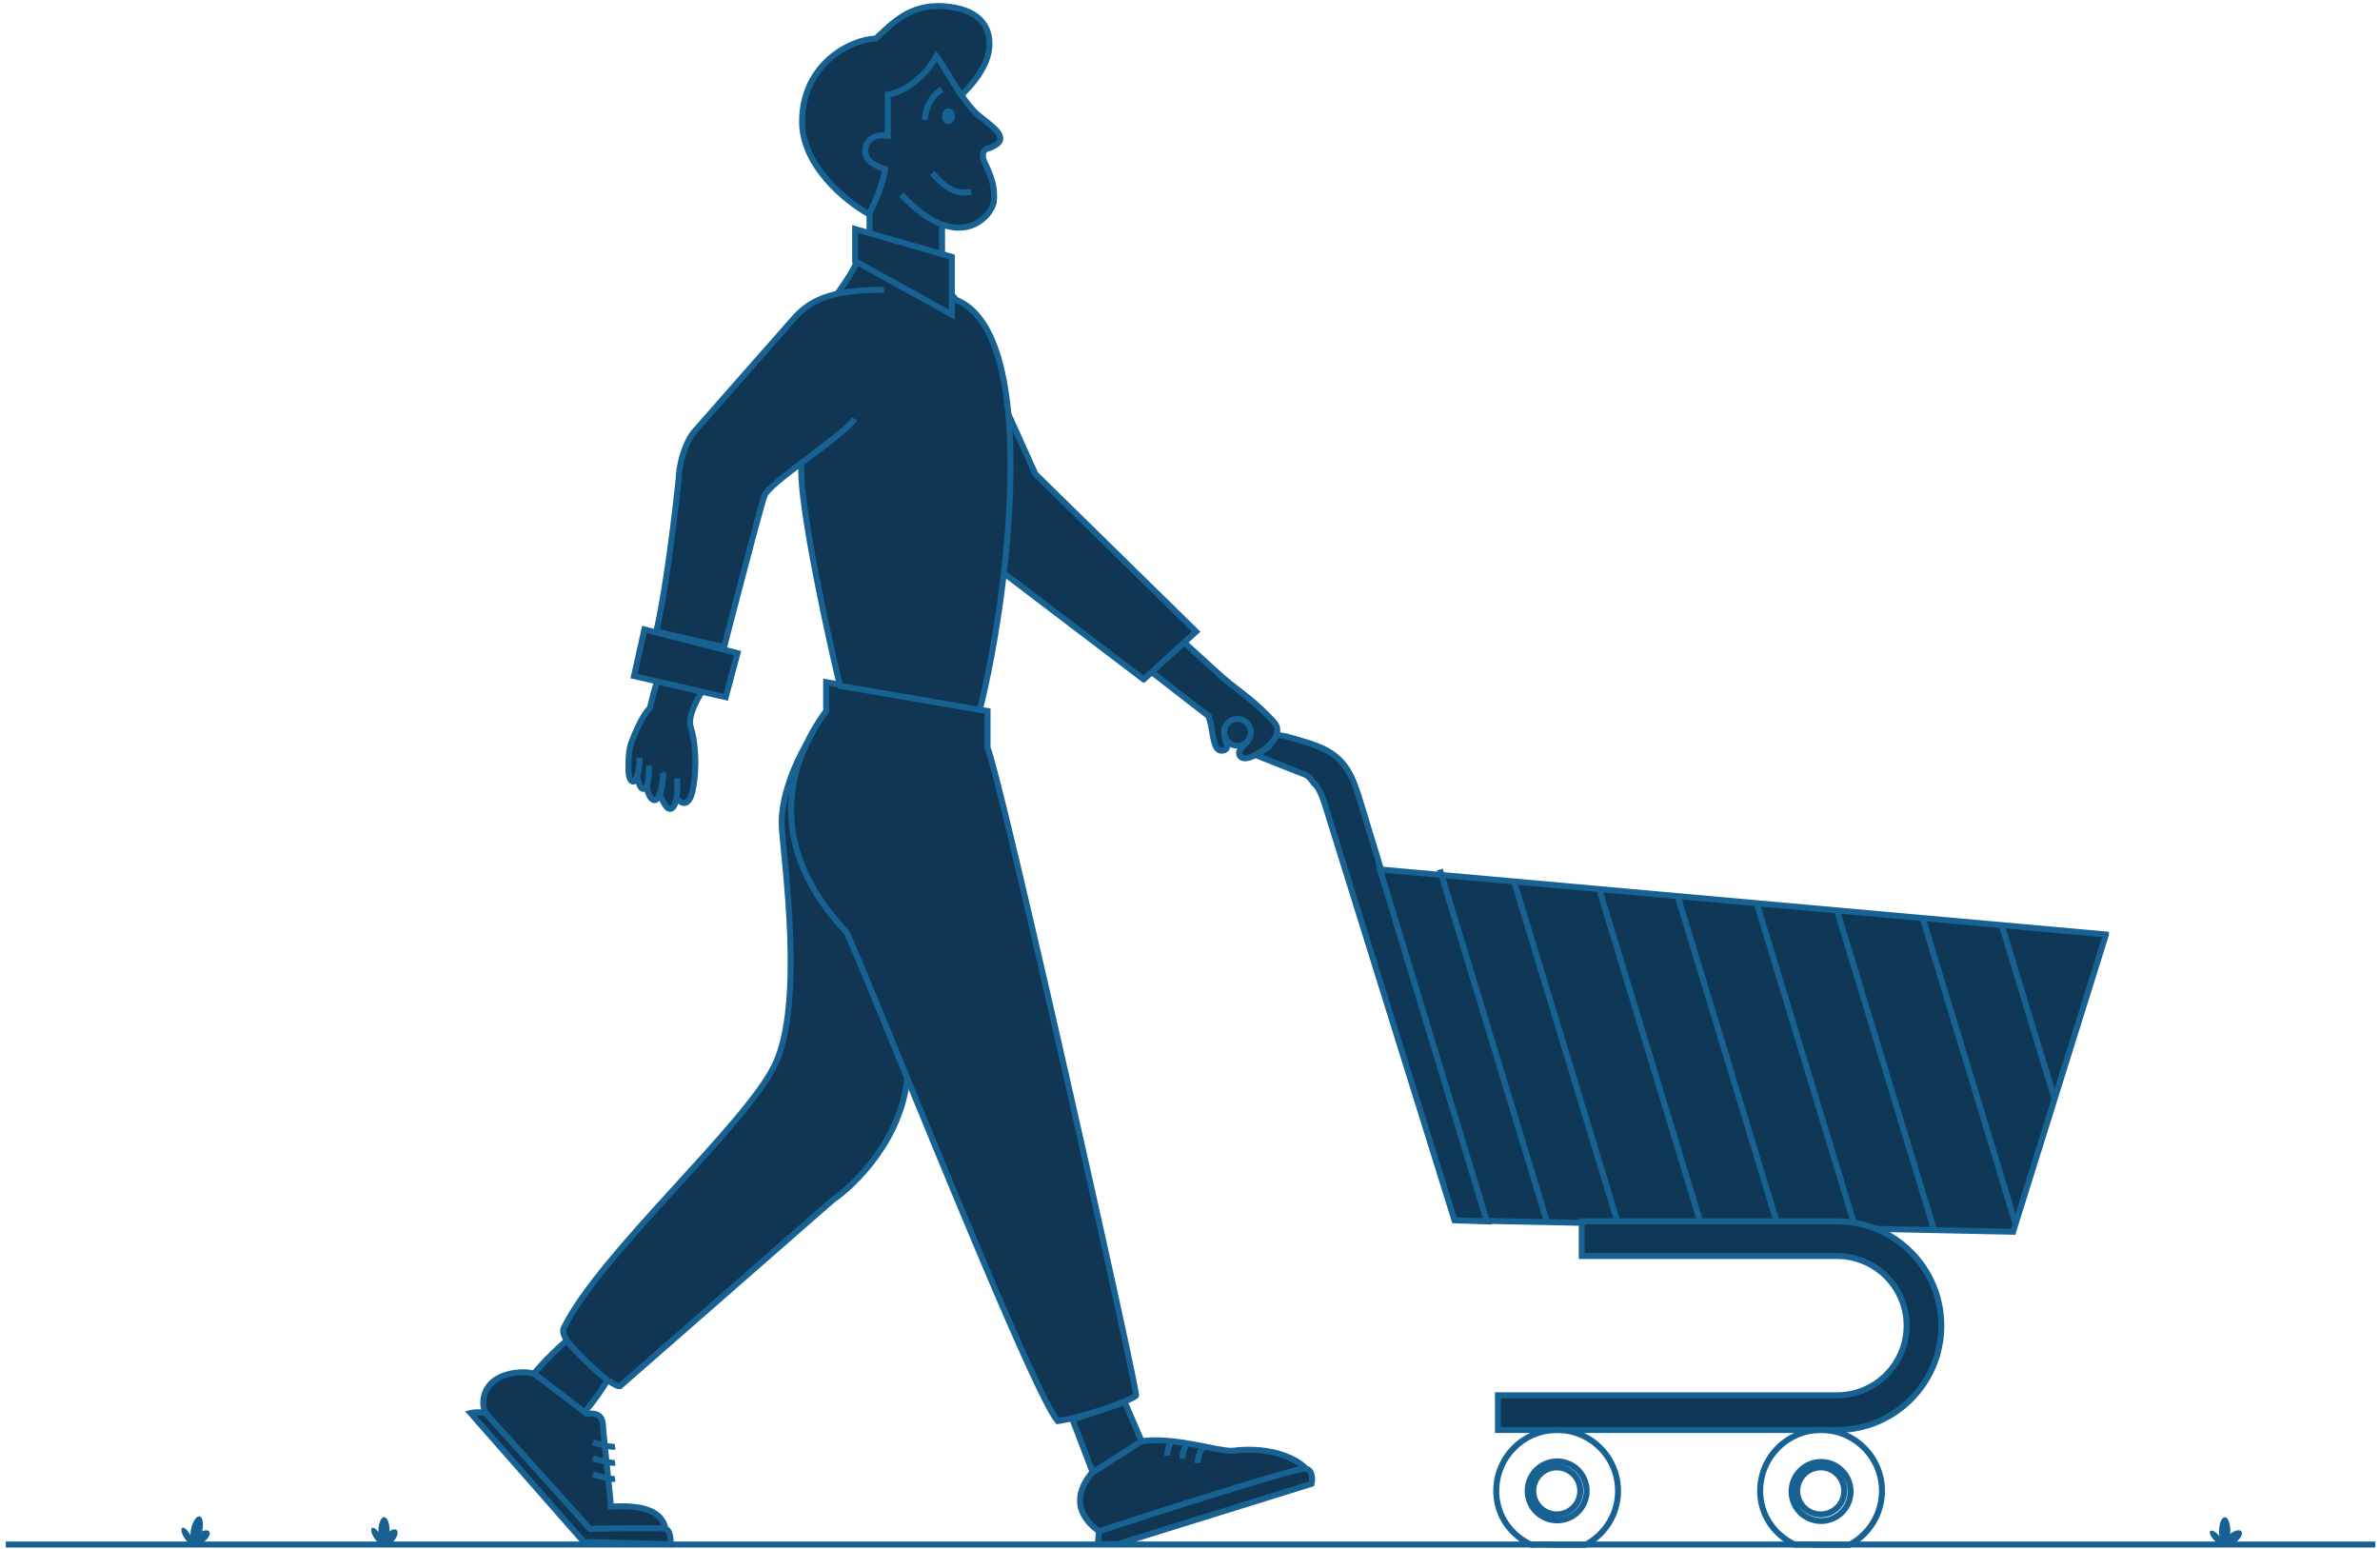 <svg width="398" height="259" fill="none" xmlns="http://www.w3.org/2000/svg"><path d="M115.826 132.174c-.654 3.082-2.08 2.101-2.697 1.242-.204 1.27-.613 1.845-1.122 1.845-.58 0-1.313-1.531-1.686-2.439-.276.691-.661 1.146-1.112.931-.581-.276-1.065-1.614-1.038-2.395-.161.422-.392.668-.721.539-.472-.187-.621-1.005-.924-2.061-.192.571-.43.917-.687.866-.485-.097-.69-.966-.714-1.366-.068-1.118-.081-3.686.404-5.012.485-1.326 1.799-4.643 3.148-5.912.306-1.27.834-3.535 1.288-4.669.452-1.423 5.194.593 7.508 1.779-.889 1.333-2.529 4.406-1.976 6.026.692 2.026 1.195 6.545.329 10.626z" fill="#103654"/><path d="M113.028 133.265c.546.879 2.105 2.174 2.798-1.091.866-4.081.363-8.6-.329-10.626-.553-1.62 1.087-4.693 1.976-6.026-2.314-1.186-7.056-3.202-7.508-1.779-.454 1.134-.982 3.399-1.288 4.669-1.349 1.269-2.663 4.586-3.148 5.912-.485 1.326-.472 3.894-.404 5.012.024.4.229 1.269.714 1.366.607.121 1.105-1.972 1.145-3.993m3.202 5.771c.298.785 1.159 2.781 1.821 2.781.828 0 1.392-1.521 1.238-5.082m-2.52-1.009c.128.295.308-.238 0 2.041-.185 1.363-.755 2.905-1.516 2.542-.619-.294-1.129-1.796-1.026-2.542m-1.718-1.583c.346 1.155.482 2.07.985 2.269 1.119.441 1.112-3.477 1.041-3.882M158.395 126.669c.145 4.342-1.592 13.895-5.499 16.066" stroke="#176293"/><path d="M183.802 249.013l-4.451-11.653 8.739-2.912c1.16 2.67 3.658 8.48 4.37 10.357-1.942 5.179-6.582 4.963-8.658 4.208z" fill="#103654" stroke="#176293"/><path d="M215.176 123.168l-.023-.006-.024-.005-1.407-.252-.341-.061-.177.298-1.001 1.686-1.35.946-.761.533.863.341 7.206 2.852h0l.004.002c.411.158.72.435.989.748a8.48 8.48 0 01.376.477c.114.151.243.318.378.451.352.345.686.829 1.093 1.821.43 1.048.853 2.432 1.492 4.535h0l.001.004 20.634 66.181.105.339.356.012 4.527.146.697.023-.202-.668-20.598-67.828h0v-.001l-.007-.02c-.59-1.944-1.09-3.593-1.637-4.926-.581-1.417-1.29-2.675-2.401-3.763-1.111-1.089-2.383-1.771-3.812-2.323-1.344-.52-3.003-.986-4.959-1.536l-.021-.006z" fill="#0F3856" stroke="#176293"/><path d="M352.176 156.263L230.765 145.39l17.862 58.764 88.017 1.812 15.532-49.703z" fill="#0F3856" stroke="#176293"/><path d="M240.784 145.39l17.862 58.764M253.132 147.209l17.482 57.515M253.346 147.913l17.268 56.811M267.409 148.648l17.147 56.412M280.561 149.882l17.048 56.084M293.75 150.971l16.717 54.995M307.157 152.136l16.362 53.83M321.524 153.533l15.56 51.191M334.718 154.61l8.869 29.18" stroke="#176293"/><path d="M265.012 204.224h-.5v5.802h42.683c6.431 0 11.645 5.214 11.645 11.645 0 6.432-5.214 11.645-11.645 11.645h-56.694v5.803h56.694c9.636 0 17.447-7.812 17.447-17.448s-7.811-17.447-17.447-17.447h-42.183z" fill="#0F3856" stroke="#176293"/><path d="M299.604 249.301a4.93 4.93 0 109.858 0 4.93 4.93 0 00-9.858 0zm4.928 3.929a3.929 3.929 0 11.001-7.857 3.929 3.929 0 01-.001 7.857zm-10.182-3.929c0-5.623 4.559-10.182 10.182-10.182 5.624 0 10.183 4.559 10.183 10.182 0 3.912-2.206 7.309-5.443 9.015h-4.74c-.513 0-1.008-.012-1.499-.023-.933-.022-1.849-.044-2.834.016-3.468-1.629-5.849-4.946-5.849-9.008zM255.469 249.301a4.928 4.928 0 109.857.001 4.928 4.928 0 00-9.857-.001zm4.928 3.929a3.929 3.929 0 11.001-7.857 3.929 3.929 0 01-.001 7.857zm-10.182-3.929c0-5.623 4.559-10.182 10.182-10.182 5.624 0 10.182 4.559 10.182 10.182 0 3.912-2.205 7.309-5.442 9.015h-4.74c-.513 0-1.008-.012-1.499-.023-.933-.022-1.849-.044-2.834.016-3.468-1.629-5.849-4.946-5.849-9.008z" stroke="#176293"/><path d="M106.025 113.049l1.737-7.788 15.574 3.954-1.977 7.368-15.334-3.534zM87.755 232.968c-.623-1.629 4.453-6.589 7.069-8.865 8.469 0 8.041 4.433 6.768 6.649-1.557 2.715-5.355 8.098-8.086 7.907-3.415-.24-4.972-3.654-5.75-5.691z" fill="#103654" stroke="#176293"/><path d="M97.605 257.805L78.69 236.286c1.039-.241 2.11-.1 2.515 0-.596-1.139-.752-3.654 1.366-5.349 1.884-1.507 5.18-1.742 6.781-1.224l8.795 6.707c1.13-.188 2.59-.047 2.684 1.883.094 1.931 1.272 12.197 1.319 13.61 1.742 0 8.288-.66 9.135 3.72.777.161.909 1.796.878 2.593l-14.557-.421z" fill="#103654"/><path d="M111.284 255.633c.777.161.909 1.796.878 2.593l-14.557-.421-18.916-21.519c1.039-.241 2.11-.1 2.515 0m30.08 19.347c-.777-.161-8.761-.067-12.656 0l-17.424-19.347m30.08 19.347c-.847-4.38-7.393-3.72-9.135-3.72-.047-1.413-1.225-11.679-1.319-13.61-.094-1.93-1.554-2.071-2.684-1.883l-8.795-6.707c-1.601-.518-4.897-.283-6.781 1.224-2.118 1.695-1.962 4.21-1.366 5.349M99.13 246.533c.919.298 2.95.868 3.722.758M99.13 243.845c.919.299 2.95.869 3.722.759M99.13 241.158c.919.298 2.95.868 3.722.758" stroke="#176293"/><path d="M183.771 256.044c-5.308-3.86-2.62-7.996-1.241-9.719l8.401-5.352c5.777-.689 12.277 1.63 15.034 1.63 7.057-.882 11.211 1.608 12.406 2.964 1.158.275 1.126 1.815.965 2.55l-32.44 10.094h-3.246c-.079-.58.121-1.577.121-2.167z" fill="#103654"/><path d="M183.771 256.044c-5.308-3.86-2.62-7.996-1.241-9.719l8.401-5.352c5.777-.689 12.277 1.63 15.034 1.63 7.057-.882 11.211 1.608 12.406 2.964m-34.6 10.477c11.051-3.608 33.442-10.753 34.6-10.477m-34.6 10.477c0 .59-.2 1.587-.121 2.167h3.246l32.44-10.094c.161-.735.193-2.275-.965-2.55M195.964 240.92c-.282.393-.829 1.441-.753 2.496M198.507 241.438c-.283.393-.829 1.441-.753 2.496M201.05 242.168c-.283.393-.829 1.441-.754 2.496" stroke="#176293"/><path d="M139.291 200.627l-35.62 31.16c-1.537.103-6.492-4.896-7.81-6.338-1.459-1.598-1.941-2.674-1.582-3.401 6.224-12.592 30.495-33.872 35.333-44.062 4.837-10.19 1.543-33.349 1.132-39.627-.33-5.023 2.473-11.14 3.916-13.571l14.177 10.3 2.901 44.987c-.926 10.305-8.684 17.995-12.447 20.552z" fill="#103654" stroke="#176293"/><path d="M141.336 155.643c-15.433-16.632-7.313-31.115-3.181-36.749v-4.824l26.989 4.824v6.171c2.113 4.754 25.209 107.659 24.832 108.288-.378.629-8.176 3.522-13.081 4.276-4.356-4.853-31.476-73.455-35.231-81.517a1.732 1.732 0 00-.328-.469zM203.999 112.862l-5.849-5.318c-4.852-1.095-5.631 2.84-5.414 4.945l9.4 7.286c0 .289.261.796.441 1.855.369 2.169.614 3.847 1.637 3.888.819.033 1.023-.505 1.023-.778-.37-.865-.701-2.748-.256-3.355.443-.604.859-.257 1.163-.004l.005.004c.952.082 2.938.993 2.57 2.139-.368 1.146-2.09 1.953-1.313 2.935.622.786 2.169.028 2.865-.45 1.476-.682 4.539-3.26 2.815-5.211-1.286-1.455-2.991-3.036-4.573-4.296-1.512-1.203-3.084-2.34-4.514-3.64z" fill="#103654" stroke="#176293"/><path d="M191.255 113.615l-23.199-17.64c-3.279-5.047-.815-19.545.827-26.163l4.261 9.449 26.871 26.353-8.76 8.001zM134.13 20.157c-.101 7.547 7.377 13.558 11.129 15.62 5.172-5.735 15.514-17.743 15.514-19.886 1.438-1.378 4.424-4.539 4.676-8.06.251-3.522-1.887-6.415-7.673-6.793-5.786-.377-8.678 3.019-11.32 5.409-4.276.126-12.2 4.276-12.326 13.71z" fill="#103654" stroke="#176293"/><path d="M159.789 50.092c14.716 5.786 8.394 51.809 4.052 68.598l-23.373-4.008c-2.516-10.44-7.188-32.588-6.383-37.317-3.097 2.338-5.886 4.526-6.251 5.555-.645 1.816-4.758 17.592-6.735 25.254-3.271-.697-10.116-2.209-11.329-2.681 1.617-7.007 3.152-19.871 3.717-25.427.175-3.514 1.507-6.623 2.635-7.906 4.611-5.246 14.405-16.382 16.689-18.958 1.759-1.985 3.857-3.325 7.18-4.062 1.051-1.417 3.104-4.456 3.166-5.327 5.081 1.057 15.52 3.792 16.632 6.28z" fill="#103654"/><path d="M134.085 77.365c-.805 4.73 3.867 26.877 6.383 37.317l23.373 4.008c4.342-16.789 10.664-62.812-4.052-68.598-1.112-2.487-11.551-5.222-16.632-6.279-.062.871-2.115 3.91-3.166 5.327m7.849-.683c-8.428 0-12.174 1.524-15.029 4.745a12363.762 12363.762 0 00-16.689 18.958c-1.128 1.283-2.46 4.392-2.635 7.906-.565 5.556-2.1 18.42-3.717 25.427 1.213.472 8.058 1.984 11.329 2.681 1.977-7.662 6.09-23.438 6.735-25.254.805-2.269 13.395-10.174 15.078-12.883" stroke="#176293"/><path d="M157.538 37.537v4.566c-1.241 1.59-4.509 4.114-7.654 1.48-3.146-2.634-4.293-4.26-4.473-4.745V35.65c.761-1.492 2.342-5.059 2.587-7.385-1.684-.613-3.303-1.203-3.303-3.09 0-1.438 1.211-2.88 3.762-2.472v-6.888c1.64-.21 5.564-1.794 8.148-6.44.933 1.089 4.324 7.668 6.947 9.84 2.624 2.171 5.746 4.026 1.991 5.519-.664.045-1.755.624-.814 2.578 1.176 2.443 1.719 4.298 1.447 6.47-.199 1.596-3.21 5.76-8.638 3.755z" fill="#103654"/><path d="M157.538 37.537v4.566c-1.241 1.59-4.509 4.114-7.654 1.48-3.146-2.634-4.293-4.26-4.473-4.745V35.65c.761-1.492 2.342-5.059 2.587-7.385-1.684-.613-3.303-1.203-3.303-3.09 0-1.438 1.211-2.88 3.762-2.472v-6.888c1.64-.21 5.564-1.794 8.148-6.44.933 1.089 4.324 7.668 6.947 9.84 2.624 2.171 5.746 4.026 1.991 5.519-.664.045-1.755.624-.814 2.578 1.176 2.443 1.719 4.298 1.447 6.47-.271 2.171-5.745 9.093-15.426-1.222" stroke="#176293"/><path d="M143.001 43.658v-5.364l16.17 4.664v9.64l-16.17-8.94z" fill="#103654" stroke="#176293"/><ellipse cx="158.624" cy="19.441" rx="1.09" ry="1.312" fill="#176293"/><path d="M157.536 14.962c-1.584.86-2.851 3.077-2.851 5.113M155.907 28.941c1.674 1.9 3.574 3.755 6.514 3.122" stroke="#176293"/><circle cx="206.931" cy="122.458" r="2.238" fill="#0F3856" stroke="#176293"/><ellipse cx="31.229" cy="256.756" rx=".562" ry="1.478" transform="rotate(-30.561 31.229 256.756)" fill="#176293"/><ellipse cx="32.887" cy="255.835" rx=".943" ry="2.332" transform="rotate(12.337 32.887 255.835)" fill="#176293"/><ellipse cx="33.682" cy="257.09" rx=".835" ry="1.641" transform="rotate(52.577 33.682 257.09)" fill="#176293"/><ellipse cx="62.976" cy="256.758" rx=".562" ry="1.478" transform="rotate(-30.561 62.976 256.758)" fill="#176293"/><ellipse cx="64.212" cy="256.018" rx=".943" ry="2.332" transform="rotate(.683 64.212 256.018)" fill="#176293"/><ellipse cx="65.245" cy="257.087" rx=".835" ry="1.641" transform="rotate(40.924 65.245 257.087)" fill="#176293"/><ellipse cx="370.616" cy="257.098" rx=".562" ry="1.478" transform="rotate(-42.291 370.616 257.098)" fill="#176293"/><ellipse cx="372.027" cy="256.031" rx=".943" ry="2.332" transform="rotate(.683 372.027 256.031)" fill="#176293"/><ellipse cx="373.539" cy="257.098" rx=".835" ry="1.641" transform="rotate(51.703 373.539 257.098)" fill="#176293"/><path stroke="#176293" d="M.972 258.27h396.252"/></svg>